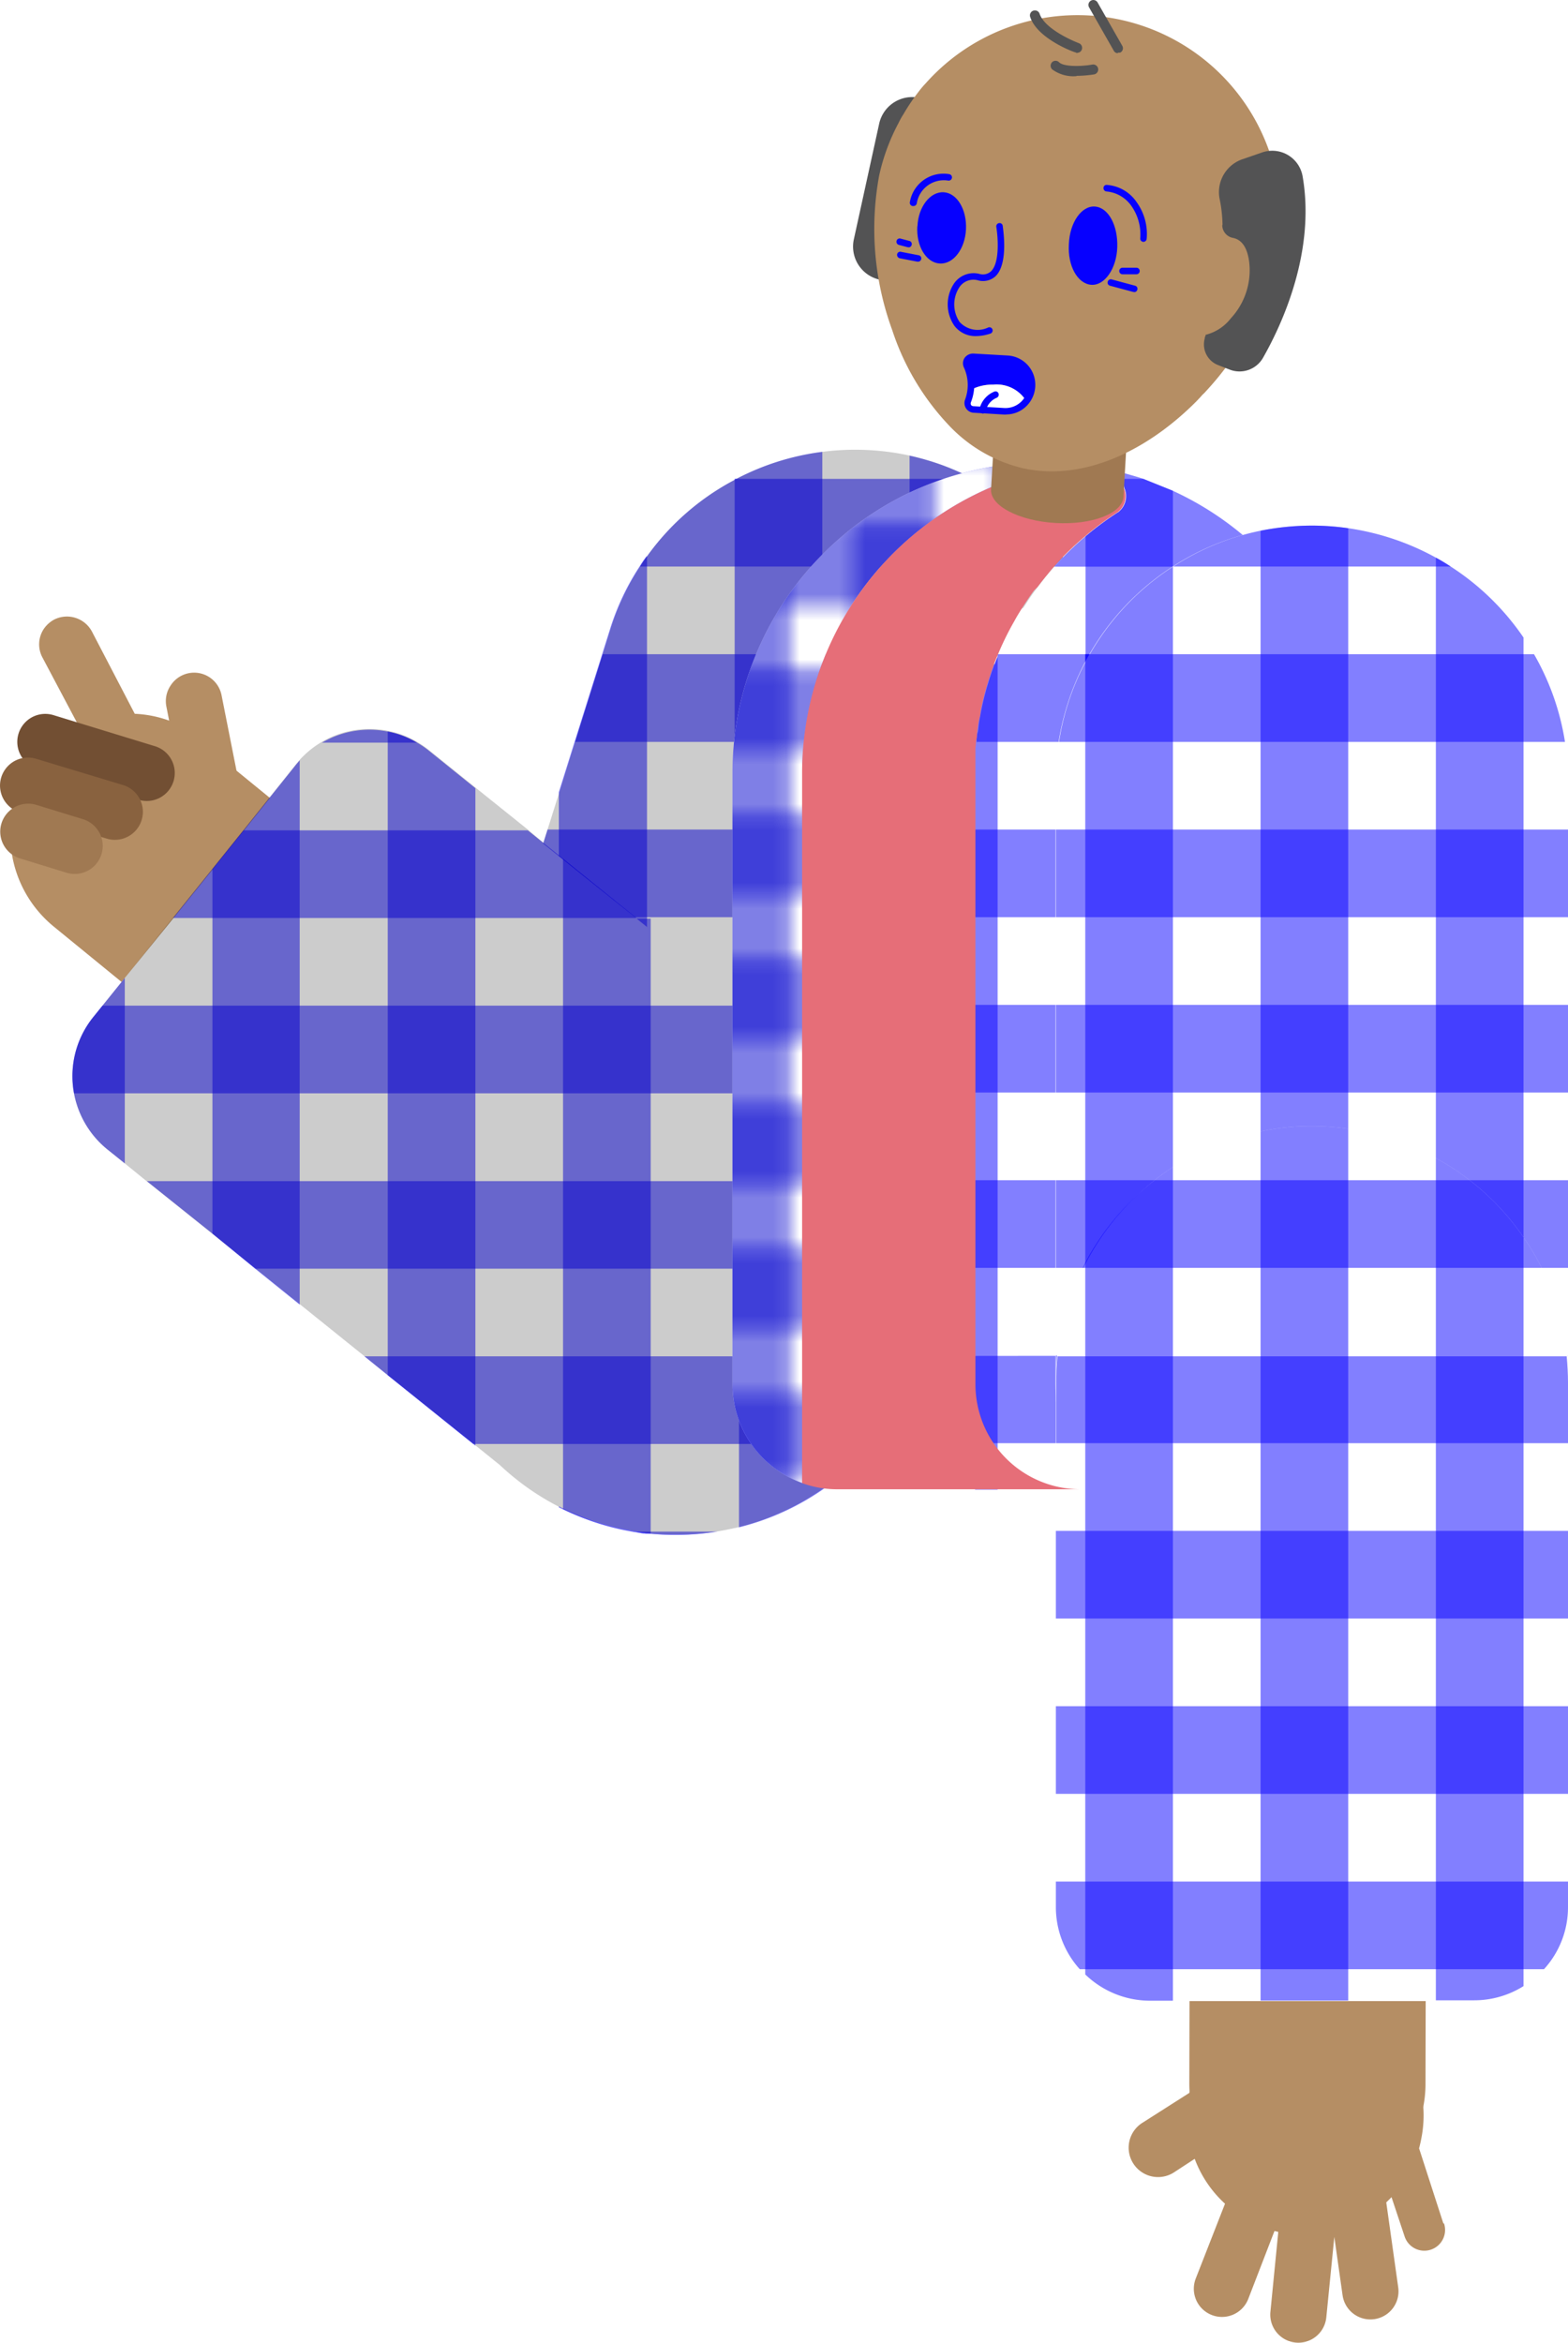 <svg xmlns="http://www.w3.org/2000/svg" xmlns:xlink="http://www.w3.org/1999/xlink" viewBox="0 0 119.5 178.51"><defs><style>.cls-1{fill:none;}.cls-2{clip-path:url(#clip-path);}.cls-3{fill:#0000ce;}.cls-3,.cls-9{opacity:0.5;}.cls-4{fill:#b58e64;}.cls-5{fill:#724f33;}.cls-6{fill:#89623f;}.cls-7{fill:#a07952;}.cls-8{fill:#fff;}.cls-10{clip-path:url(#clip-path-2);}.cls-11{fill:#0600ff;}.cls-12{clip-path:url(#clip-path-3);}.cls-13{clip-path:url(#clip-path-4);}.cls-14{clip-path:url(#clip-path-5);}.cls-15{clip-path:url(#clip-path-6);}.cls-16{clip-path:url(#clip-path-7);}.cls-17{clip-path:url(#clip-path-8);}.cls-18{clip-path:url(#clip-path-9);}.cls-19{clip-path:url(#clip-path-10);}.cls-20{clip-path:url(#clip-path-11);}.cls-21{clip-path:url(#clip-path-12);}.cls-22{clip-path:url(#clip-path-13);}.cls-23{clip-path:url(#clip-path-14);}.cls-24{clip-path:url(#clip-path-15);}.cls-25{clip-path:url(#clip-path-16);}.cls-26{clip-path:url(#clip-path-17);}.cls-27{clip-path:url(#clip-path-18);}.cls-28{clip-path:url(#clip-path-19);}.cls-29{clip-path:url(#clip-path-20);}.cls-30{clip-path:url(#clip-path-21);}.cls-31{clip-path:url(#clip-path-22);}.cls-32{clip-path:url(#clip-path-23);}.cls-33{clip-path:url(#clip-path-24);}.cls-34{clip-path:url(#clip-path-25);}.cls-35{opacity:0.2;}.cls-36{clip-path:url(#clip-path-26);}.cls-37{clip-path:url(#clip-path-27);}.cls-38{clip-path:url(#clip-path-28);}.cls-39{clip-path:url(#clip-path-29);}.cls-40{clip-path:url(#clip-path-30);}.cls-41{clip-path:url(#clip-path-31);}.cls-42{clip-path:url(#clip-path-32);}.cls-43{clip-path:url(#clip-path-33);}.cls-44{clip-path:url(#clip-path-34);}.cls-45{clip-path:url(#clip-path-35);}.cls-46{clip-path:url(#clip-path-36);}.cls-47{clip-path:url(#clip-path-37);}.cls-48{clip-path:url(#clip-path-38);}.cls-49{clip-path:url(#clip-path-39);}.cls-50{clip-path:url(#clip-path-40);}.cls-51{clip-path:url(#clip-path-41);}.cls-52{clip-path:url(#clip-path-42);}.cls-53{clip-path:url(#clip-path-43);}.cls-54{clip-path:url(#clip-path-44);}.cls-55{clip-path:url(#clip-path-45);}.cls-56{clip-path:url(#clip-path-46);}.cls-57{clip-path:url(#clip-path-47);}.cls-58{clip-path:url(#clip-path-48);}.cls-59{clip-path:url(#clip-path-49);}.cls-60{clip-path:url(#clip-path-50);}.cls-61{clip-path:url(#clip-path-51);}.cls-62{clip-path:url(#clip-path-52);}.cls-63{clip-path:url(#clip-path-53);}.cls-64{clip-path:url(#clip-path-54);}.cls-65{clip-path:url(#clip-path-55);}.cls-66{clip-path:url(#clip-path-56);}.cls-67{clip-path:url(#clip-path-57);}.cls-68{clip-path:url(#clip-path-59);}.cls-69{clip-path:url(#clip-path-60);}.cls-70{clip-path:url(#clip-path-61);}.cls-71{fill:url(#Unnamed_Pattern);}.cls-72{fill:#e66e78;}.cls-73{fill:#535354;}</style><clipPath id="clip-path"><rect class="cls-1" width="90.2" height="123.31"/></clipPath><clipPath id="clip-path-2"><rect class="cls-1" x="31.92" y="81.62" width="4.03" height="27.69"/></clipPath><clipPath id="clip-path-3"><rect class="cls-1" x="42.63" y="42.39" width="6.68" height="74.46"/></clipPath><clipPath id="clip-path-4"><rect class="cls-1" x="55.99" y="34.43" width="6.68" height="81.99"/></clipPath><clipPath id="clip-path-5"><rect class="cls-1" x="69.35" y="34.72" width="6.68" height="70.46"/></clipPath><clipPath id="clip-path-6"><rect class="cls-1" x="82.71" y="45.29" width="1.96" height="17.72"/></clipPath><clipPath id="clip-path-7"><rect class="cls-1" x="48.78" y="36.49" width="32.74" height="6.68"/></clipPath><clipPath id="clip-path-8"><rect class="cls-1" x="43.83" y="49.85" width="40.84" height="6.68"/></clipPath><clipPath id="clip-path-9"><rect class="cls-1" x="39.64" y="63.21" width="43.01" height="6.68"/></clipPath><clipPath id="clip-path-10"><rect class="cls-1" x="35.44" y="76.57" width="43.01" height="6.68"/></clipPath><clipPath id="clip-path-11"><rect class="cls-1" x="31.94" y="89.93" width="42.31" height="6.68"/></clipPath><clipPath id="clip-path-12"><rect class="cls-1" x="32.82" y="103.29" width="37.24" height="6.68"/></clipPath><clipPath id="clip-path-13"><rect class="cls-1" x="48.01" y="116.65" width="6.86" height="0.31"/></clipPath><clipPath id="clip-path-14"><rect class="cls-1" x="5.52" y="74.52" width="3.99" height="14.13"/></clipPath><clipPath id="clip-path-15"><rect class="cls-1" x="16.19" y="57.94" width="6.68" height="41.47"/></clipPath><clipPath id="clip-path-16"><rect class="cls-1" x="29.55" y="55.74" width="6.68" height="54.42"/></clipPath><clipPath id="clip-path-17"><rect class="cls-1" x="42.91" y="65.43" width="6.68" height="51.43"/></clipPath><clipPath id="clip-path-18"><rect class="cls-1" x="56.27" y="76.19" width="6.68" height="40.19"/></clipPath><clipPath id="clip-path-19"><rect class="cls-1" x="69.63" y="90.08" width="1.44" height="14.73"/></clipPath><clipPath id="clip-path-20"><rect class="cls-1" x="24.54" y="55.6" width="7.25" height="0.99"/></clipPath><clipPath id="clip-path-21"><rect class="cls-1" x="13.19" y="63.27" width="35.33" height="6.68"/></clipPath><clipPath id="clip-path-22"><rect class="cls-1" x="5.52" y="76.63" width="59.47" height="6.68"/></clipPath><clipPath id="clip-path-23"><rect class="cls-1" x="11.17" y="89.99" width="59.88" height="6.68"/></clipPath><clipPath id="clip-path-24"><rect class="cls-1" x="27.77" y="103.35" width="42.38" height="6.68"/></clipPath><clipPath id="clip-path-25"><rect class="cls-1" x="48.46" y="116.71" width="6.2" height="0.25"/></clipPath><clipPath id="clip-path-26"><rect class="cls-1" x="5.52" y="34.27" width="79.15" height="82.69"/></clipPath><clipPath id="clip-path-27"><rect class="cls-1" x="84.09" y="116.65" width="31.78" height="6.68"/></clipPath><clipPath id="clip-path-28"><rect class="cls-1" x="55.99" y="42.29" width="6.68" height="70.75"/></clipPath><clipPath id="clip-path-29"><rect class="cls-1" x="69.35" y="35.49" width="6.68" height="5.53"/></clipPath><clipPath id="clip-path-30"><rect class="cls-1" x="61.84" y="36.49" width="15.41" height="6.68"/></clipPath><clipPath id="clip-path-31"><rect class="cls-1" x="55.97" y="49.85" width="7" height="6.68"/></clipPath><clipPath id="clip-path-32"><rect class="cls-1" x="55.85" y="63.21" width="6.82" height="6.68"/></clipPath><clipPath id="clip-path-33"><rect class="cls-1" x="55.85" y="76.57" width="6.82" height="6.68"/></clipPath><clipPath id="clip-path-34"><rect class="cls-1" x="55.85" y="89.93" width="6.82" height="6.68"/></clipPath><clipPath id="clip-path-35"><rect class="cls-1" x="55.85" y="103.29" width="6.82" height="6.68"/></clipPath><clipPath id="clip-path-36"><rect class="cls-1" x="74.31" y="50.06" width="1.72" height="63.45"/></clipPath><clipPath id="clip-path-37"><rect class="cls-1" x="82.71" y="36.06" width="6.68" height="77.45"/></clipPath><clipPath id="clip-path-38"><rect class="cls-1" x="96.07" y="42" width="6.68" height="71.46"/></clipPath><clipPath id="clip-path-39"><rect class="cls-1" x="80.31" y="36.49" width="16.88" height="6.68"/></clipPath><clipPath id="clip-path-40"><rect class="cls-1" x="74.43" y="49.85" width="28.63" height="6.68"/></clipPath><clipPath id="clip-path-41"><rect class="cls-1" x="74.31" y="63.21" width="28.87" height="6.68"/></clipPath><clipPath id="clip-path-42"><rect class="cls-1" x="74.31" y="76.57" width="28.87" height="6.68"/></clipPath><clipPath id="clip-path-43"><rect class="cls-1" x="74.31" y="89.93" width="28.87" height="6.68"/></clipPath><clipPath id="clip-path-44"><rect class="cls-1" x="74.31" y="103.29" width="28.87" height="6.68"/></clipPath><clipPath id="clip-path-45"><rect class="cls-1" x="82.71" y="43.18" width="6.68" height="78.53"/></clipPath><clipPath id="clip-path-46"><rect class="cls-1" x="96.07" y="40.05" width="6.68" height="84.79"/></clipPath><clipPath id="clip-path-47"><rect class="cls-1" x="109.43" y="42.49" width="6.68" height="79.9"/></clipPath><clipPath id="clip-path-48"><rect class="cls-1" x="89.41" y="40.05" width="21.15" height="3.12"/></clipPath><clipPath id="clip-path-49"><rect class="cls-1" x="80.71" y="49.85" width="38.56" height="6.68"/></clipPath><clipPath id="clip-path-50"><rect class="cls-1" x="80.47" y="63.21" width="39.03" height="6.68"/></clipPath><clipPath id="clip-path-51"><rect class="cls-1" x="80.47" y="76.57" width="39.03" height="6.68"/></clipPath><clipPath id="clip-path-52"><rect class="cls-1" x="80.47" y="89.93" width="39.03" height="6.68"/></clipPath><clipPath id="clip-path-53"><rect class="cls-1" x="80.47" y="103.29" width="39.03" height="6.68"/></clipPath><clipPath id="clip-path-54"><rect class="cls-1" x="82.71" y="88.93" width="6.68" height="63.52"/></clipPath><clipPath id="clip-path-55"><rect class="cls-1" x="96.07" y="85.81" width="6.68" height="66.64"/></clipPath><clipPath id="clip-path-56"><rect class="cls-1" x="109.43" y="88.25" width="6.68" height="64.2"/></clipPath><clipPath id="clip-path-57"><rect class="cls-1" x="82.52" y="89.93" width="34.93" height="6.68"/></clipPath><clipPath id="clip-path-59"><rect class="cls-1" x="80.47" y="116.65" width="39.03" height="6.68"/></clipPath><clipPath id="clip-path-60"><rect class="cls-1" x="80.47" y="130.01" width="39.03" height="6.68"/></clipPath><clipPath id="clip-path-61"><rect class="cls-1" x="80.47" y="143.37" width="39.03" height="6.68"/></clipPath><pattern id="Unnamed_Pattern" data-name="Unnamed Pattern" width="90.2" height="123.31" patternTransform="matrix(1, 0, 0, -1, -3371.55, 17475.67)" patternUnits="userSpaceOnUse" viewBox="0 0 90.2 123.31"><rect class="cls-1" width="90.2" height="123.31"/><g class="cls-2"><rect class="cls-3" x="3.33" y="-124.73" width="6.29" height="126.14"/><rect class="cls-3" x="14.37" y="-124.73" width="6.29" height="126.14"/><rect class="cls-3" x="25.4" y="-124.73" width="6.29" height="126.14"/><rect class="cls-3" x="36.44" y="-124.73" width="6.29" height="126.14"/><rect class="cls-3" x="47.47" y="-124.73" width="6.29" height="126.14"/><rect class="cls-3" x="58.51" y="-124.73" width="6.29" height="126.14"/><rect class="cls-3" x="69.55" y="-124.73" width="6.29" height="126.14"/><rect class="cls-3" x="80.58" y="-124.73" width="6.29" height="126.14"/><rect class="cls-3" x="88.78" y="91.62" width="93.04" height="6.29"/><rect class="cls-3" x="88.78" y="102.65" width="93.04" height="6.29"/><rect class="cls-3" x="88.78" y="113.69" width="93.04" height="6.29"/><rect class="cls-3" x="88.78" y="80.58" width="93.04" height="6.29"/><rect class="cls-3" x="88.78" y="69.55" width="93.04" height="6.29"/><rect class="cls-3" x="88.78" y="58.51" width="93.04" height="6.29"/><rect class="cls-3" x="88.78" y="47.47" width="93.04" height="6.29"/><rect class="cls-3" x="88.78" y="36.44" width="93.04" height="6.29"/><rect class="cls-3" x="88.78" y="25.4" width="93.04" height="6.29"/><rect class="cls-3" x="88.78" y="14.37" width="93.04" height="6.29"/><rect class="cls-3" x="88.78" y="3.33" width="93.04" height="6.29"/><rect class="cls-3" x="3.33" y="-1.42" width="6.29" height="126.14"/><rect class="cls-3" x="14.37" y="-1.42" width="6.29" height="126.14"/><rect class="cls-3" x="25.4" y="-1.42" width="6.29" height="126.14"/><rect class="cls-3" x="36.44" y="-1.42" width="6.29" height="126.14"/><rect class="cls-3" x="47.47" y="-1.42" width="6.29" height="126.14"/><rect class="cls-3" x="58.51" y="-1.42" width="6.29" height="126.14"/><rect class="cls-3" x="69.55" y="-1.42" width="6.29" height="126.14"/><rect class="cls-3" x="80.58" y="-1.42" width="6.29" height="126.14"/><rect class="cls-3" x="-1.42" y="91.62" width="93.04" height="6.29"/><rect class="cls-3" x="-1.42" y="102.65" width="93.04" height="6.29"/><rect class="cls-3" x="-1.42" y="113.69" width="93.04" height="6.29"/><rect class="cls-3" x="-1.42" y="80.58" width="93.04" height="6.29"/><rect class="cls-3" x="-1.42" y="69.55" width="93.04" height="6.29"/><rect class="cls-3" x="-1.42" y="58.51" width="93.04" height="6.29"/><rect class="cls-3" x="-1.42" y="47.47" width="93.04" height="6.29"/><rect class="cls-3" x="-1.42" y="36.44" width="93.04" height="6.29"/><rect class="cls-3" x="-1.42" y="25.4" width="93.04" height="6.29"/><rect class="cls-3" x="-1.42" y="14.37" width="93.04" height="6.29"/><rect class="cls-3" x="-1.42" y="3.33" width="93.04" height="6.29"/><rect class="cls-3" x="-91.62" y="91.62" width="93.04" height="6.29"/><rect class="cls-3" x="-91.62" y="102.65" width="93.04" height="6.29"/><rect class="cls-3" x="-91.62" y="113.69" width="93.04" height="6.29"/><rect class="cls-3" x="-91.62" y="80.58" width="93.04" height="6.29"/><rect class="cls-3" x="-91.62" y="69.55" width="93.04" height="6.29"/><rect class="cls-3" x="-91.62" y="58.51" width="93.04" height="6.29"/><rect class="cls-3" x="-91.62" y="47.47" width="93.04" height="6.29"/><rect class="cls-3" x="-91.62" y="36.44" width="93.04" height="6.29"/><rect class="cls-3" x="-91.62" y="25.4" width="93.04" height="6.29"/><rect class="cls-3" x="-91.62" y="14.37" width="93.04" height="6.29"/><rect class="cls-3" x="-91.62" y="3.33" width="93.04" height="6.29"/><rect class="cls-3" x="3.33" y="121.89" width="6.29" height="126.14"/><rect class="cls-3" x="14.37" y="121.89" width="6.29" height="126.14"/><rect class="cls-3" x="25.4" y="121.89" width="6.29" height="126.14"/><rect class="cls-3" x="36.44" y="121.89" width="6.29" height="126.14"/><rect class="cls-3" x="47.47" y="121.89" width="6.29" height="126.14"/><rect class="cls-3" x="58.51" y="121.89" width="6.29" height="126.14"/><rect class="cls-3" x="69.55" y="121.89" width="6.29" height="126.14"/><rect class="cls-3" x="80.58" y="121.89" width="6.29" height="126.14"/></g></pattern></defs><title>Fichier 5</title><g id="Calque_2" data-name="Calque 2"><g id="Calque_1-2" data-name="Calque 1"><path class="cls-4" d="M17.72,81.73,4.13,70.63a9,9,0,0,1,11.33-14l13.6,11.1a9,9,0,0,1-11.34,14"/><path class="cls-4" d="M4.84,70.86A9,9,0,0,0,18.42,60.72h0L16.89,53A2.13,2.13,0,0,0,13,52.24a2.12,2.12,0,0,0-.32,1.6l.21,1.07a8.84,8.84,0,0,0-2.62-.52L7,48.11a2.16,2.16,0,0,0-2.89-.89,2.26,2.26,0,0,0-.77.7,2.12,2.12,0,0,0-.1,2.19l2.73,5.15a9,9,0,0,0-1.09,15.6"/><path class="cls-5" d="M2.83,58.57l7.73,2.37a2.13,2.13,0,1,0,1.25-4.08L4.07,54.49a2.13,2.13,0,1,0-1.24,4.08"/><path class="cls-6" d="M1.51,61.9l6.62,2a2.13,2.13,0,0,0,1.25-4.08l-6.62-2A2.13,2.13,0,1,0,1.51,61.9"/><path class="cls-7" d="M1.53,65.41,5.07,66.5a2.13,2.13,0,1,0,1.25-4.08L2.77,61.33a2.13,2.13,0,0,0-1.24,4.08"/><path class="cls-8" d="M84.47,56.53a19.08,19.08,0,0,1-.7,3.11L82.71,63l-.06.2-2.1,6.68-2.1,6.68-2.1,6.68-.32,1-1.78,5.65-2.09,6.68-2.1,6.67h0A19.89,19.89,0,0,1,66.4,110a18.89,18.89,0,0,1-3.73,3.42,19.54,19.54,0,0,1-6.68,3c-.37.09-.75.17-1.12.23a19.49,19.49,0,0,1-5.56.2c-.43-.06-.87-.12-1.3-.2a19,19,0,0,1-2.42-.59,20.35,20.35,0,0,1-3-1.2A19.44,19.44,0,0,1,36.48,110c-.19-.21-.36-.43-.53-.66a19.51,19.51,0,0,1-3.13-17.72l.52-1.66,2.1-6.68L36,81.62l1.59-5.05,2.1-6.68,2.09-6.68.9-2.85,1.2-3.83,2.1-6.68.6-1.91a19,19,0,0,1,2.25-4.77,8.23,8.23,0,0,1,.53-.78A19.26,19.26,0,0,1,56,36.56l.13-.07a19.57,19.57,0,0,1,13.23-1.77c.55.12,1.1.27,1.65.44a19.24,19.24,0,0,1,3.2,1.33A18.4,18.4,0,0,1,76,37.58a19.35,19.35,0,0,1,5.49,5.59,19.39,19.39,0,0,1,3,13.36"/><g class="cls-9"><g class="cls-10"><path class="cls-11" d="M36,81.62v27.69a19.51,19.51,0,0,1-3.13-17.72l.52-1.66,2.1-6.68Z"/></g></g><g class="cls-9"><g class="cls-12"><path class="cls-11" d="M49.31,42.39v74.46c-.43-.06-.87-.12-1.3-.2a19,19,0,0,1-2.42-.59,20.35,20.35,0,0,1-3-1.2V60.36l1.2-3.83,2.1-6.68.6-1.91a19,19,0,0,1,2.25-4.77,8.23,8.23,0,0,1,.53-.78"/></g></g><g class="cls-9"><g class="cls-13"><path class="cls-11" d="M62.67,34.43v79a19.54,19.54,0,0,1-6.68,3V36.49h.13a19.28,19.28,0,0,1,6.55-2.06"/></g></g><g class="cls-9"><g class="cls-14"><path class="cls-11" d="M76,36.49V84.28l-1.78,5.65-2.09,6.68-2.1,6.67h0a19.36,19.36,0,0,1-.71,1.89V34.72c.55.12,1.1.27,1.65.44a19.24,19.24,0,0,1,3.2,1.33Z"/></g></g><g class="cls-9"><g class="cls-15"><path class="cls-11" d="M84.47,56.53a19.08,19.08,0,0,1-.7,3.11L82.71,63V45.29a19.27,19.27,0,0,1,1.76,11.24"/></g></g><g class="cls-9"><g class="cls-16"><path class="cls-11" d="M81.52,43.17H48.78a8.23,8.23,0,0,1,.53-.78A19.26,19.26,0,0,1,56,36.56v-.07H76v1.09a19.35,19.35,0,0,1,5.49,5.59"/></g></g><g class="cls-9"><g class="cls-17"><path class="cls-11" d="M84.47,56.53H43.83l2.1-6.68H84.27a19.17,19.17,0,0,1,.2,6.68"/></g></g><g class="cls-9"><g class="cls-18"><polygon class="cls-11" points="82.65 63.21 80.55 69.89 39.64 69.89 41.73 63.21 82.65 63.21"/></g></g><g class="cls-9"><g class="cls-19"><polygon class="cls-11" points="78.45 76.57 76.35 83.25 35.44 83.25 35.95 81.62 37.54 76.57 78.45 76.57"/></g></g><g class="cls-9"><g class="cls-20"><path class="cls-11" d="M74.25,89.93l-2.09,6.68H31.94a19.61,19.61,0,0,1,.88-5l.52-1.66Z"/></g></g><g class="cls-9"><g class="cls-21"><path class="cls-11" d="M70.06,103.29A19.89,19.89,0,0,1,66.4,110H36v-.66a19.43,19.43,0,0,1-3.13-6Z"/></g></g><g class="cls-9"><g class="cls-22"><path class="cls-11" d="M54.87,116.65a19.49,19.49,0,0,1-5.56.2c-.43-.06-.87-.12-1.3-.2Z"/></g></g><path class="cls-8" d="M71.05,96.67a19,19,0,0,1-.9,6.68,13.38,13.38,0,0,1-.52,1.46,19.66,19.66,0,0,1-2.87,4.87l-.3.35a19.36,19.36,0,0,1-10.19,6.35c-.53.13-1.07.24-1.61.33a19.56,19.56,0,0,1-5.07.15c-.38,0-.76-.08-1.13-.15a19.12,19.12,0,0,1-5.55-1.77,18.78,18.78,0,0,1-3.59-2.29l-3.09-2.49-.16-.13-6.52-5.24-1.78-1.44-4.9-3.94-3.4-2.74L16.19,94l-5-4L9.51,88.65,8.19,87.59A7.18,7.18,0,0,1,7.1,77.51l.71-.88,1.7-2.11L13.19,70l3-3.73,2.37-2.95,4-5,.28-.33a7.18,7.18,0,0,1,6.68-2.2,6.81,6.81,0,0,1,2.24.85,7,7,0,0,1,.87.59l3.57,2.88,4,3.21,2.69,2.16L48.52,70l1.07.86,6.68,5.38.54.44L63,81.57l.84.68A15.15,15.15,0,0,1,65,83.31,19.25,19.25,0,0,1,69.59,90l0,.09a19.7,19.7,0,0,1,1.42,6.59"/><g class="cls-9"><g class="cls-23"><path class="cls-11" d="M9.51,74.52V88.65L8.19,87.59A7.18,7.18,0,0,1,7.1,77.51l.71-.88Z"/></g></g><g class="cls-9"><g class="cls-24"><path class="cls-11" d="M18.56,63.27l4-5,.28-.33V99.41l-3.4-2.74L16.19,94V66.22Z"/></g></g><g class="cls-9"><g class="cls-25"><path class="cls-11" d="M36.23,60.06v50.1l-.16-.13-6.52-5.24V55.74a6.81,6.81,0,0,1,2.24.85,7,7,0,0,1,.87.59Z"/></g></g><g class="cls-9"><g class="cls-26"><path class="cls-11" d="M49.59,70v46.91c-.38,0-.76-.08-1.13-.15a19.12,19.12,0,0,1-5.55-1.77V65.43L48.52,70Z"/></g></g><g class="cls-9"><g class="cls-27"><path class="cls-11" d="M63,81.57v31.72a19.44,19.44,0,0,1-6.68,3.09V76.19l.54.44Z"/></g></g><g class="cls-9"><g class="cls-28"><path class="cls-11" d="M71.05,96.67a19,19,0,0,1-.9,6.68,13.38,13.38,0,0,1-.52,1.46V90.08a19.7,19.7,0,0,1,1.42,6.59"/></g></g><g class="cls-9"><g class="cls-29"><path class="cls-11" d="M31.79,56.59H24.54a7.14,7.14,0,0,1,5-.85,6.81,6.81,0,0,1,2.24.85"/></g></g><g class="cls-9"><g class="cls-30"><polygon class="cls-11" points="42.91 65.43 48.52 69.95 42.91 69.95 36.23 69.95 29.55 69.95 22.87 69.95 16.19 69.95 13.19 69.95 16.19 66.22 18.56 63.27 22.87 63.27 29.55 63.27 36.23 63.27 40.22 63.27 42.91 65.43"/></g></g><g class="cls-9"><g class="cls-31"><path class="cls-11" d="M65,83.31H5.64a7.15,7.15,0,0,1,1.46-5.8l.71-.88h49L63,81.57l.84.68A15.15,15.15,0,0,1,65,83.31"/></g></g><g class="cls-9"><g class="cls-32"><path class="cls-11" d="M71.05,96.67H19.47L16.19,94l-5-4H69.63v.09a19.7,19.7,0,0,1,1.42,6.59"/></g></g><g class="cls-9"><g class="cls-33"><path class="cls-11" d="M70.15,103.35a13.38,13.38,0,0,1-.52,1.46,19.66,19.66,0,0,1-2.87,4.87l-.3.35H36.07l-6.52-5.24-1.78-1.44Z"/></g></g><g class="cls-9"><g class="cls-34"><path class="cls-11" d="M54.66,116.71a19.56,19.56,0,0,1-5.07.15c-.38,0-.76-.08-1.13-.15Z"/></g></g><g class="cls-35"><g class="cls-36"><path d="M84.27,49.85A19.64,19.64,0,0,0,76,37.58a18.4,18.4,0,0,0-1.83-1.09A19.24,19.24,0,0,0,71,35.16c-.55-.17-1.1-.32-1.65-.44a19.57,19.57,0,0,0-13.23,1.77l-.13.07a19.26,19.26,0,0,0-6.68,5.83,8.23,8.23,0,0,0-.53.78,19,19,0,0,0-2.25,4.77l-.6,1.91-2.1,6.68-1.2,3.83-.9,2.85-.32,1-1.19-1-4-3.21-3.57-2.88a7,7,0,0,0-.87-.59,6.81,6.81,0,0,0-2.24-.85,7.18,7.18,0,0,0-6.68,2.2l-.28.33-4,5-2.37,2.95-3,3.73L9.51,74.52l-1.7,2.11-.71.88A7.18,7.18,0,0,0,8.19,87.59l1.32,1.06L11.17,90l5,4,3.28,2.64,3.4,2.74,4.9,3.94,1.78,1.44L36.07,110l.16.13,1.86,1.5a19.64,19.64,0,0,0,4.54,3.2,20.35,20.35,0,0,0,3,1.2,19,19,0,0,0,2.42.59c.43.08.87.14,1.3.2a19.19,19.19,0,0,0,2.39.1,19.48,19.48,0,0,0,3-.24c.54-.09,1.08-.2,1.61-.33A19.36,19.36,0,0,0,66.46,110l.3-.35a19.66,19.66,0,0,0,2.87-4.87,13.38,13.38,0,0,0,.52-1.46,19.57,19.57,0,0,0,.52-2l1.49-4.74,2.09-6.68L76,84.28l.32-1,2.1-6.68,2.1-6.68,2.1-6.68.06-.2,1.06-3.37a19.71,19.71,0,0,0,.5-9.79"/></g></g><path class="cls-4" d="M108.76,105.15l-.12,53.64a9,9,0,0,1-18,0l.12-53.64a9,9,0,0,1,18,0"/><path class="cls-4" d="M110,169.42l-1.85-5.72s0,0,0,0c.07-.26.13-.53.18-.8a9,9,0,0,0-17.68-3.43l-3.53,2.25a2.24,2.24,0,1,0,2.4,3.78l1.53-1a8.8,8.8,0,0,0,2.31,3.42l-2.23,5.7a2.14,2.14,0,1,0,4,1.56l2-5.18.29.07-.6,6.09a2.14,2.14,0,1,0,4.26.42l.61-6.13.63,4.45a2.14,2.14,0,1,0,4.24-.61l-.91-6.47c.13-.13.27-.26.4-.4l1,3a1.57,1.57,0,0,0,3-1"/><g class="cls-9"><g class="cls-37"><path class="cls-11" d="M115.87,116.65a19.19,19.19,0,0,1-6.44,5.74v.94h-20v-1.62a19.34,19.34,0,0,1-5.3-5.06Z"/></g></g><path class="cls-8" d="M82.18,35.39a22.93,22.93,0,0,0-4.93,1.1c-.41.14-.82.29-1.22.45a24,24,0,0,0-8.87,6.23A23.69,23.69,0,0,0,63,49.85c-.11.25-.21.51-.3.77a23.25,23.25,0,0,0-1.37,5.91,20.84,20.84,0,0,0-.13,2.38V113a8,8,0,0,1-4-3.07A7.77,7.77,0,0,1,56,107a8,8,0,0,1-.14-1.48V58.91A23.41,23.41,0,0,1,56,56.53a1.36,1.36,0,0,1,0-.2,23.65,23.65,0,0,1,5.85-13.16c.27-.3.54-.59.83-.88a23.65,23.65,0,0,1,6.68-4.76,22.07,22.07,0,0,1,2.58-1,23.37,23.37,0,0,1,4.1-1,24.9,24.9,0,0,1,3.48-.25,23.63,23.63,0,0,1,2.67.15"/><g class="cls-9"><g class="cls-38"><path class="cls-11" d="M61.84,43.17c.27-.3.54-.59.83-.88V110h-1.5V113a8,8,0,0,1-4-3.07A7.77,7.77,0,0,1,56,107V56.33a23.65,23.65,0,0,1,5.85-13.16"/></g></g><g class="cls-9"><g class="cls-39"><path class="cls-11" d="M71.93,36.49a23.37,23.37,0,0,1,4.1-1v1.45A23.41,23.41,0,0,0,69.35,41V37.53Z"/></g></g><g class="cls-9"><g class="cls-40"><path class="cls-11" d="M69.35,37.53a23.65,23.65,0,0,0-6.68,4.76c-.29.29-.56.58-.83.88h7.51V41A23.41,23.41,0,0,1,76,36.94c.4-.16.81-.31,1.22-.45H71.93Z"/></g></g><g class="cls-9"><g class="cls-41"><path class="cls-11" d="M63,49.85c-.11.25-.21.51-.3.77v5.91H56a1.36,1.36,0,0,1,0-.2,23.3,23.3,0,0,1,1.66-6.48Z"/></g></g><g class="cls-9"><g class="cls-42"><rect class="cls-11" x="55.85" y="63.21" width="6.82" height="6.68"/></g></g><g class="cls-9"><g class="cls-43"><rect class="cls-11" x="55.85" y="76.57" width="6.82" height="6.68"/></g></g><g class="cls-9"><g class="cls-44"><rect class="cls-11" x="55.85" y="89.93" width="6.82" height="6.68"/></g></g><g class="cls-9"><g class="cls-45"><path class="cls-11" d="M62.67,103.29V110H57.21A7.77,7.77,0,0,1,56,107a8,8,0,0,1-.14-1.48v-2.22Z"/></g></g><path class="cls-8" d="M103.18,58.91v46.6a8,8,0,0,1-7.11,7.95,8.69,8.69,0,0,1-.89.05H74.31V58.91c0-.33,0-.66,0-1s0-.54,0-.82,0-.37.05-.57c0,0,0-.09,0-.13s0-.37.07-.55.07-.56.12-.84.08-.46.13-.69l.06-.31c.09-.43.19-.87.31-1.29.05-.2.11-.4.17-.59s.1-.35.16-.52c.11-.34.22-.67.35-1s.14-.37.22-.55c0,0,0,0,0,0a1.42,1.42,0,0,1,.08-.18,20.85,20.85,0,0,1,1.24-2.56c.16-.3.34-.59.52-.88L78,46.3l.3-.46c.19-.29.38-.57.59-.85l.25-.33c.21-.28.43-.56.65-.83l.15-.18.42-.48.45-.49c.32-.35.66-.69,1-1l.08-.08c.27-.25.55-.5.84-.74l0,0A23.27,23.27,0,0,1,85.24,39h0a1.55,1.55,0,0,0,.44-1.75,2.29,2.29,0,0,1-.06-.71,1.33,1.33,0,0,1,.07-.43c.48.13,1,.27,1.43.43s1.08.39,1.61.62l.64.29A23.62,23.62,0,0,1,96.07,42l.18.17c.32.32.64.66.94,1a23.47,23.47,0,0,1,4.19,6.68,22.57,22.57,0,0,1,1.37,4.57,21,21,0,0,1,.31,2.11,23.41,23.41,0,0,1,.12,2.38"/><g class="cls-9"><g class="cls-46"><path class="cls-11" d="M75.81,50.61c.07-.19.14-.37.22-.55v63.45H74.31V58.91c0-.33,0-.66,0-1s0-.54,0-.82,0-.37.05-.57c0,0,0-.09,0-.13s0-.37.07-.55.07-.56.12-.84.08-.46.13-.69l.06-.31c.09-.43.19-.87.31-1.29.05-.2.11-.4.17-.59s.1-.35.16-.52c.11-.34.22-.67.35-1"/></g></g><g class="cls-9"><g class="cls-47"><path class="cls-11" d="M87.14,36.49c-.47-.16-1-.3-1.43-.43a1.33,1.33,0,0,0-.07.43,2.29,2.29,0,0,0,.06.71A1.55,1.55,0,0,1,85.26,39h0a23.27,23.27,0,0,0-2.53,1.87v72.68h6.68V37.4Z"/></g></g><g class="cls-9"><g class="cls-48"><path class="cls-11" d="M101.38,49.85a22.57,22.57,0,0,1,1.37,4.57V110h-.93a8,8,0,0,1-5.75,3.49V42l.18.17c.32.32.64.66.94,1a23.47,23.47,0,0,1,4.19,6.68"/></g></g><g class="cls-9"><g class="cls-49"><path class="cls-11" d="M87.14,36.49h-1.5a2.29,2.29,0,0,0,.06.71A1.55,1.55,0,0,1,85.26,39h0a23.27,23.27,0,0,0-2.53,1.87l0,0c-.29.24-.57.49-.84.74l-.08.08c-.35.32-.69.66-1,1l-.45.49H97.19c-.3-.34-.62-.68-.94-1L96.07,42a23.62,23.62,0,0,0-6.68-4.6Z"/></g></g><g class="cls-9"><g class="cls-50"><path class="cls-11" d="M103.06,56.53H74.43s0-.09,0-.13,0-.37.07-.55.07-.56.12-.84.08-.46.13-.69l.06-.31c.09-.43.19-.87.31-1.29.05-.2.11-.4.17-.59s.1-.35.16-.52c.11-.34.22-.67.35-1s.14-.37.22-.55v-.21h25.35a22.57,22.57,0,0,1,1.37,4.57,21,21,0,0,1,.31,2.11"/></g></g><g class="cls-9"><g class="cls-51"><rect class="cls-11" x="74.31" y="63.21" width="28.87" height="6.68"/></g></g><g class="cls-9"><g class="cls-52"><rect class="cls-11" x="74.31" y="76.57" width="28.87" height="6.68"/></g></g><g class="cls-9"><g class="cls-53"><rect class="cls-11" x="74.31" y="89.93" width="28.87" height="6.68"/></g></g><g class="cls-9"><g class="cls-54"><path class="cls-11" d="M103.18,103.29v2.22a7.89,7.89,0,0,1-.43,2.58V110H74.31v-6.68Z"/></g></g><path class="cls-8" d="M119.5,59.57v45.75a19.46,19.46,0,0,1-3.39,11l-.24.34a19.19,19.19,0,0,1-6.44,5.74,15.63,15.63,0,0,1-1.93.94,19,19,0,0,1-4.75,1.31,19.3,19.3,0,0,1-6.68-.2,18.42,18.42,0,0,1-3.61-1.11,18,18,0,0,1-3.07-1.62,19.34,19.34,0,0,1-5.3-5.06,19,19,0,0,1-1.38-2.24V110H81a19.29,19.29,0,0,1-.56-4.65V59.57a19.65,19.65,0,0,1,2.24-9.09c.11-.21.23-.42.35-.63a19.42,19.42,0,0,1,6.33-6.67h0a19.25,19.25,0,0,1,6.66-2.73,20.17,20.17,0,0,1,3.91-.39,19.61,19.61,0,0,1,9.45,2.44c.39.21.77.44,1.13.68a19.46,19.46,0,0,1,5.55,5.41c.28.41.55.83.8,1.27a19.36,19.36,0,0,1,2.36,6.68,20.23,20.23,0,0,1,.23,3"/><g class="cls-9"><g class="cls-55"><path class="cls-11" d="M89.39,43.18v78.53a19.34,19.34,0,0,1-5.3-5.06H82.71V49.85h.35a19.42,19.42,0,0,1,6.33-6.67"/></g></g><g class="cls-9"><g class="cls-56"><path class="cls-11" d="M102.75,40.25v84.39a19.3,19.3,0,0,1-6.68-.2v-84a20.17,20.17,0,0,1,3.91-.39,19.42,19.42,0,0,1,2.77.2"/></g></g><g class="cls-9"><g class="cls-57"><path class="cls-11" d="M116.11,48.58v68.07h-.24a19.19,19.19,0,0,1-6.44,5.74V42.49c.39.21.77.44,1.13.68a19.46,19.46,0,0,1,5.55,5.41"/></g></g><g class="cls-9"><g class="cls-58"><path class="cls-11" d="M110.56,43.17H89.41a19.25,19.25,0,0,1,6.66-2.73,20.17,20.17,0,0,1,3.91-.39,19.61,19.61,0,0,1,9.45,2.44c.39.21.77.44,1.13.68"/></g></g><g class="cls-9"><g class="cls-59"><path class="cls-11" d="M119.27,56.53H80.71a19.16,19.16,0,0,1,2-6.05v-.63h34.2a19.36,19.36,0,0,1,2.36,6.68"/></g></g><g class="cls-9"><g class="cls-60"><rect class="cls-11" x="80.47" y="63.21" width="39.03" height="6.68"/></g></g><g class="cls-9"><g class="cls-61"><rect class="cls-11" x="80.47" y="76.57" width="39.03" height="6.68"/></g></g><g class="cls-9"><g class="cls-62"><rect class="cls-11" x="80.47" y="89.93" width="39.03" height="6.68"/></g></g><g class="cls-9"><g class="cls-63"><path class="cls-11" d="M119.5,103.29v2a19.29,19.29,0,0,1-.56,4.65H81a19.29,19.29,0,0,1-.56-4.65v-2Z"/></g></g><path class="cls-8" d="M119.5,105.32v40a7,7,0,0,1-1.83,4.76,6.4,6.4,0,0,1-1.56,1.32,7.07,7.07,0,0,1-3.78,1.08H87.63a7.1,7.1,0,0,1-4.92-2,4.37,4.37,0,0,1-.42-.44,7.06,7.06,0,0,1-1.82-4.76v-40c0-.68,0-1.36.1-2a19.34,19.34,0,0,1,2-6.68l.19-.38A19.51,19.51,0,0,1,88,89.93a15.3,15.3,0,0,1,1.39-1,19.06,19.06,0,0,1,6.68-2.72,18.66,18.66,0,0,1,3.91-.4,19.61,19.61,0,0,1,9.45,2.44A17.91,17.91,0,0,1,112,89.93a19.11,19.11,0,0,1,4.15,4.41,17.8,17.8,0,0,1,1.34,2.27,19.34,19.34,0,0,1,2,6.68c.06.67.1,1.35.1,2"/><g class="cls-9"><g class="cls-64"><path class="cls-11" d="M89.39,88.93v63.52H87.63a7.1,7.1,0,0,1-4.92-2V96.23A19.51,19.51,0,0,1,88,89.93a15.3,15.3,0,0,1,1.39-1"/></g></g><g class="cls-9"><g class="cls-65"><path class="cls-11" d="M102.75,86v66.44H96.07V86.21a18.66,18.66,0,0,1,3.91-.4,19.42,19.42,0,0,1,2.77.2"/></g></g><g class="cls-9"><g class="cls-66"><path class="cls-11" d="M116.11,94.34v57a7.07,7.07,0,0,1-3.78,1.08h-2.9V88.25A17.91,17.91,0,0,1,112,89.93a19.11,19.11,0,0,1,4.15,4.41"/></g></g><g class="cls-9"><g class="cls-67"><path class="cls-11" d="M117.45,96.61H82.52l.19-.38A19.51,19.51,0,0,1,88,89.93h24a19.11,19.11,0,0,1,4.15,4.41,17.8,17.8,0,0,1,1.34,2.27"/></g></g><g class="cls-9"><g class="cls-63"><path class="cls-11" d="M119.5,105.32V110h-39v-4.65c0-.68,0-1.36.1-2H119.4c.06.67.1,1.35.1,2"/></g></g><g class="cls-9"><g class="cls-68"><rect class="cls-11" x="80.47" y="116.65" width="39.03" height="6.68"/></g></g><g class="cls-9"><g class="cls-69"><rect class="cls-11" x="80.47" y="130.01" width="39.03" height="6.68"/></g></g><g class="cls-9"><g class="cls-70"><path class="cls-11" d="M119.5,143.37v1.92a7,7,0,0,1-1.83,4.76H82.29a7.06,7.06,0,0,1-1.82-4.76v-1.92Z"/></g></g><path class="cls-11" d="M85.21,39h0Z"/><path class="cls-8" d="M82.14,35.39a23.67,23.67,0,0,0-21,23.52V113a8,8,0,0,1-5.32-7.53V58.91A23.67,23.67,0,0,1,82.14,35.39"/><path class="cls-71" d="M82.14,35.39a23.67,23.67,0,0,0-21,23.52V113a8,8,0,0,1-5.32-7.53V58.91A23.67,23.67,0,0,1,82.14,35.39"/><path class="cls-72" d="M85.22,39h0a22.42,22.42,0,0,0-2.55,1.89c-.29.24-.57.49-.84.74a.6.6,0,0,0-.08.08c-.35.32-.69.66-1,1s-.59.64-.87,1l-.15.18c-.22.27-.44.55-.65.83L78.8,45c-.21.28-.4.56-.59.85s-.21.31-.3.46l-.07.11c-.18.29-.36.58-.52.88A22.29,22.29,0,0,0,76,50c-.08.19-.16.38-.23.58s-.24.66-.35,1c-.06.17-.11.35-.16.52s-.12.39-.17.59c-.12.43-.22.85-.31,1.29l-.06.31c0,.23-.09.46-.13.69s-.09.56-.12.84,0,.37-.07.55l-.06.7c0,.3,0,.6,0,.9s0,.6,0,.91v46.6a8,8,0,0,0,8,8H63.81a7.71,7.71,0,0,1-2.68-.47V58.91a23.67,23.67,0,0,1,21-23.52,23.93,23.93,0,0,1,3.53.67,2.15,2.15,0,0,0,0,1.14A1.55,1.55,0,0,1,85.22,39"/><path class="cls-73" d="M67,21.3,70.89,7.74l-.36-.14A2.58,2.58,0,0,0,67,9.44l-1.93,8.81A2.58,2.58,0,0,0,67,21.3"/><path class="cls-7" d="M76.12,27.2l-.59,10.1c-.07,1.24,2.13,2.39,4.91,2.55s5.11-.72,5.18-2l.59-10.09Z"/><path class="cls-4" d="M67,13.39a15.43,15.43,0,0,1,1.47-4,6.13,6.13,0,0,1,.39-.7A15.28,15.28,0,0,1,70,7a6.76,6.76,0,0,1,.54-.64A15.48,15.48,0,0,1,97.25,19.9a22.35,22.35,0,0,1-5.36,9.93,2,2,0,0,1-.25.25c-.14.17-.3.33-.44.48-3.72,3.75-8.56,6.12-13.19,5.13a11.32,11.32,0,0,1-5.53-3.11A19.24,19.24,0,0,1,68,25.16a22.43,22.43,0,0,1-1-11.77"/><path class="cls-11" d="M74.4,25.61a2,2,0,0,1-1.66-.78,2.87,2.87,0,0,1-.1-3.12,1.81,1.81,0,0,1,2-.84.91.91,0,0,0,.88-.19c.7-.66.53-2.67.41-3.39a.25.25,0,0,1,.21-.29.24.24,0,0,1,.28.21c0,.11.48,2.85-.55,3.84a1.41,1.41,0,0,1-1.34.31,1.29,1.29,0,0,0-1.47.62,2.39,2.39,0,0,0,.07,2.55,1.86,1.86,0,0,0,2.19.42.25.25,0,0,1,.32.16.25.25,0,0,1-.16.31,3.62,3.62,0,0,1-1.08.19"/><path class="cls-11" d="M81.46,18.61c-.1,1.65.66,3,1.69,3.09s1.95-1.23,2-2.87-.66-3-1.69-3.09-1.94,1.22-2,2.87"/><path class="cls-11" d="M69.91,17.25c-.09,1.5.67,2.77,1.71,2.83s1.93-1.11,2-2.61-.68-2.76-1.7-2.82-1.94,1.1-2,2.6"/><path class="cls-11" d="M69.55,15.7h0a.25.25,0,0,1-.21-.29,2.6,2.6,0,0,1,3-2.14.25.25,0,0,1,.21.28.25.25,0,0,1-.29.21,2.09,2.09,0,0,0-2.39,1.73.25.25,0,0,1-.25.21"/><path class="cls-11" d="M87.13,18.43h0a.25.25,0,0,1-.23-.27,3.77,3.77,0,0,0-.67-2.46,2.59,2.59,0,0,0-1.9-1.11.25.25,0,0,1-.23-.27.23.23,0,0,1,.26-.23,3,3,0,0,1,2.27,1.32,4.14,4.14,0,0,1,.76,2.79.25.25,0,0,1-.25.23"/><path class="cls-11" d="M86.44,22.25h-.06l-1.79-.48a.24.24,0,0,1-.17-.3.24.24,0,0,1,.3-.18l1.78.48a.24.24,0,0,1,.18.3.24.24,0,0,1-.24.19"/><path class="cls-11" d="M86.61,20.9H85.55a.25.25,0,0,1,0-.5h1.06a.25.25,0,0,1,0,.5"/><path class="cls-11" d="M69.92,19.94h0l-1.35-.26a.27.27,0,0,1-.2-.3.24.24,0,0,1,.3-.19l1.34.26a.24.24,0,0,1,.2.29.25.25,0,0,1-.24.2"/><path class="cls-11" d="M69.24,18.84h-.06l-.68-.18a.25.25,0,0,1-.17-.31.24.24,0,0,1,.3-.17l.68.18a.24.24,0,0,1,.17.3.24.24,0,0,1-.24.19"/><path class="cls-73" d="M93.17,17.11a10.61,10.61,0,0,0-.23-2,2.65,2.65,0,0,1,1.82-3l1.39-.48a2.35,2.35,0,0,1,3.12,1.78c1,5.71-1.52,11.23-3,13.83a2.06,2.06,0,0,1-2.56.92l-.9-.35a1.69,1.69,0,0,1-1-2c0-.1.06-.2.08-.3a3.5,3.5,0,0,0,1.91-1.25,5.38,5.38,0,0,0,1.39-4.39c-.12-.82-.44-1.58-1.21-1.74a1,1,0,0,1-.83-.94"/><path class="cls-73" d="M82.09,4.05A.27.27,0,0,1,82,4c-.12,0-3-1.07-3.5-2.75a.38.38,0,0,1,.72-.23c.35,1.11,2.31,2,3,2.27a.38.38,0,0,1,.23.48.36.36,0,0,1-.35.25"/><path class="cls-73" d="M85.2,4.05a.34.34,0,0,1-.32-.19L83,.56a.37.37,0,0,1,.65-.37l1.88,3.3a.37.37,0,0,1-.14.51.34.34,0,0,1-.19,0"/><path class="cls-73" d="M82.05,5.8a2.72,2.72,0,0,1-1.87-.52.39.39,0,0,1,0-.54.38.38,0,0,1,.53,0c.35.36,1.7.33,2.54.18a.38.38,0,1,1,.13.75,9,9,0,0,1-1.34.11"/><path class="cls-11" d="M78.64,29.12v.05a2,2,0,0,1-.42,1.43,2.65,2.65,0,0,0-2.56-1.29A3.48,3.48,0,0,0,74,29.7c0-.12,0-.24,0-.36a3.46,3.46,0,0,0-.31-1.44v0a.48.48,0,0,1,.47-.68l2.63.15a2,2,0,0,1,1.86,1.77"/><path class="cls-8" d="M78.22,30.6a2,2,0,0,1-1.66.73l-2.34-.13a.49.49,0,0,1-.43-.65A3.6,3.6,0,0,0,74,29.7a3.48,3.48,0,0,1,1.68-.39,2.65,2.65,0,0,1,2.56,1.29"/><path class="cls-11" d="M76.68,31.59h-.13l-2.35-.14a.74.74,0,0,1-.65-1A3.18,3.18,0,0,0,73.46,28a.75.75,0,0,1,.06-.74.8.8,0,0,1,.65-.32h0l2.63.15a2.23,2.23,0,0,1,2.09,2,2.27,2.27,0,0,1-.61,1.8,2.18,2.18,0,0,1-1.6.69m-2.56-4.14a.21.21,0,0,0-.19.11.23.23,0,0,0,0,.23A3.71,3.71,0,0,1,74,30.64a.26.26,0,0,0,0,.21.22.22,0,0,0,.18.1l2.35.14a1.72,1.72,0,0,0,1.81-1.89,1.73,1.73,0,0,0-1.62-1.6l-2.63-.15h0"/><path class="cls-11" d="M74.84,31.49h0a.25.25,0,0,1-.2-.28,1.89,1.89,0,0,1,1.14-1.37.24.24,0,0,1,.32.14.26.26,0,0,1-.14.33,1.39,1.39,0,0,0-.83,1,.25.25,0,0,1-.24.21"/></g></g></svg>